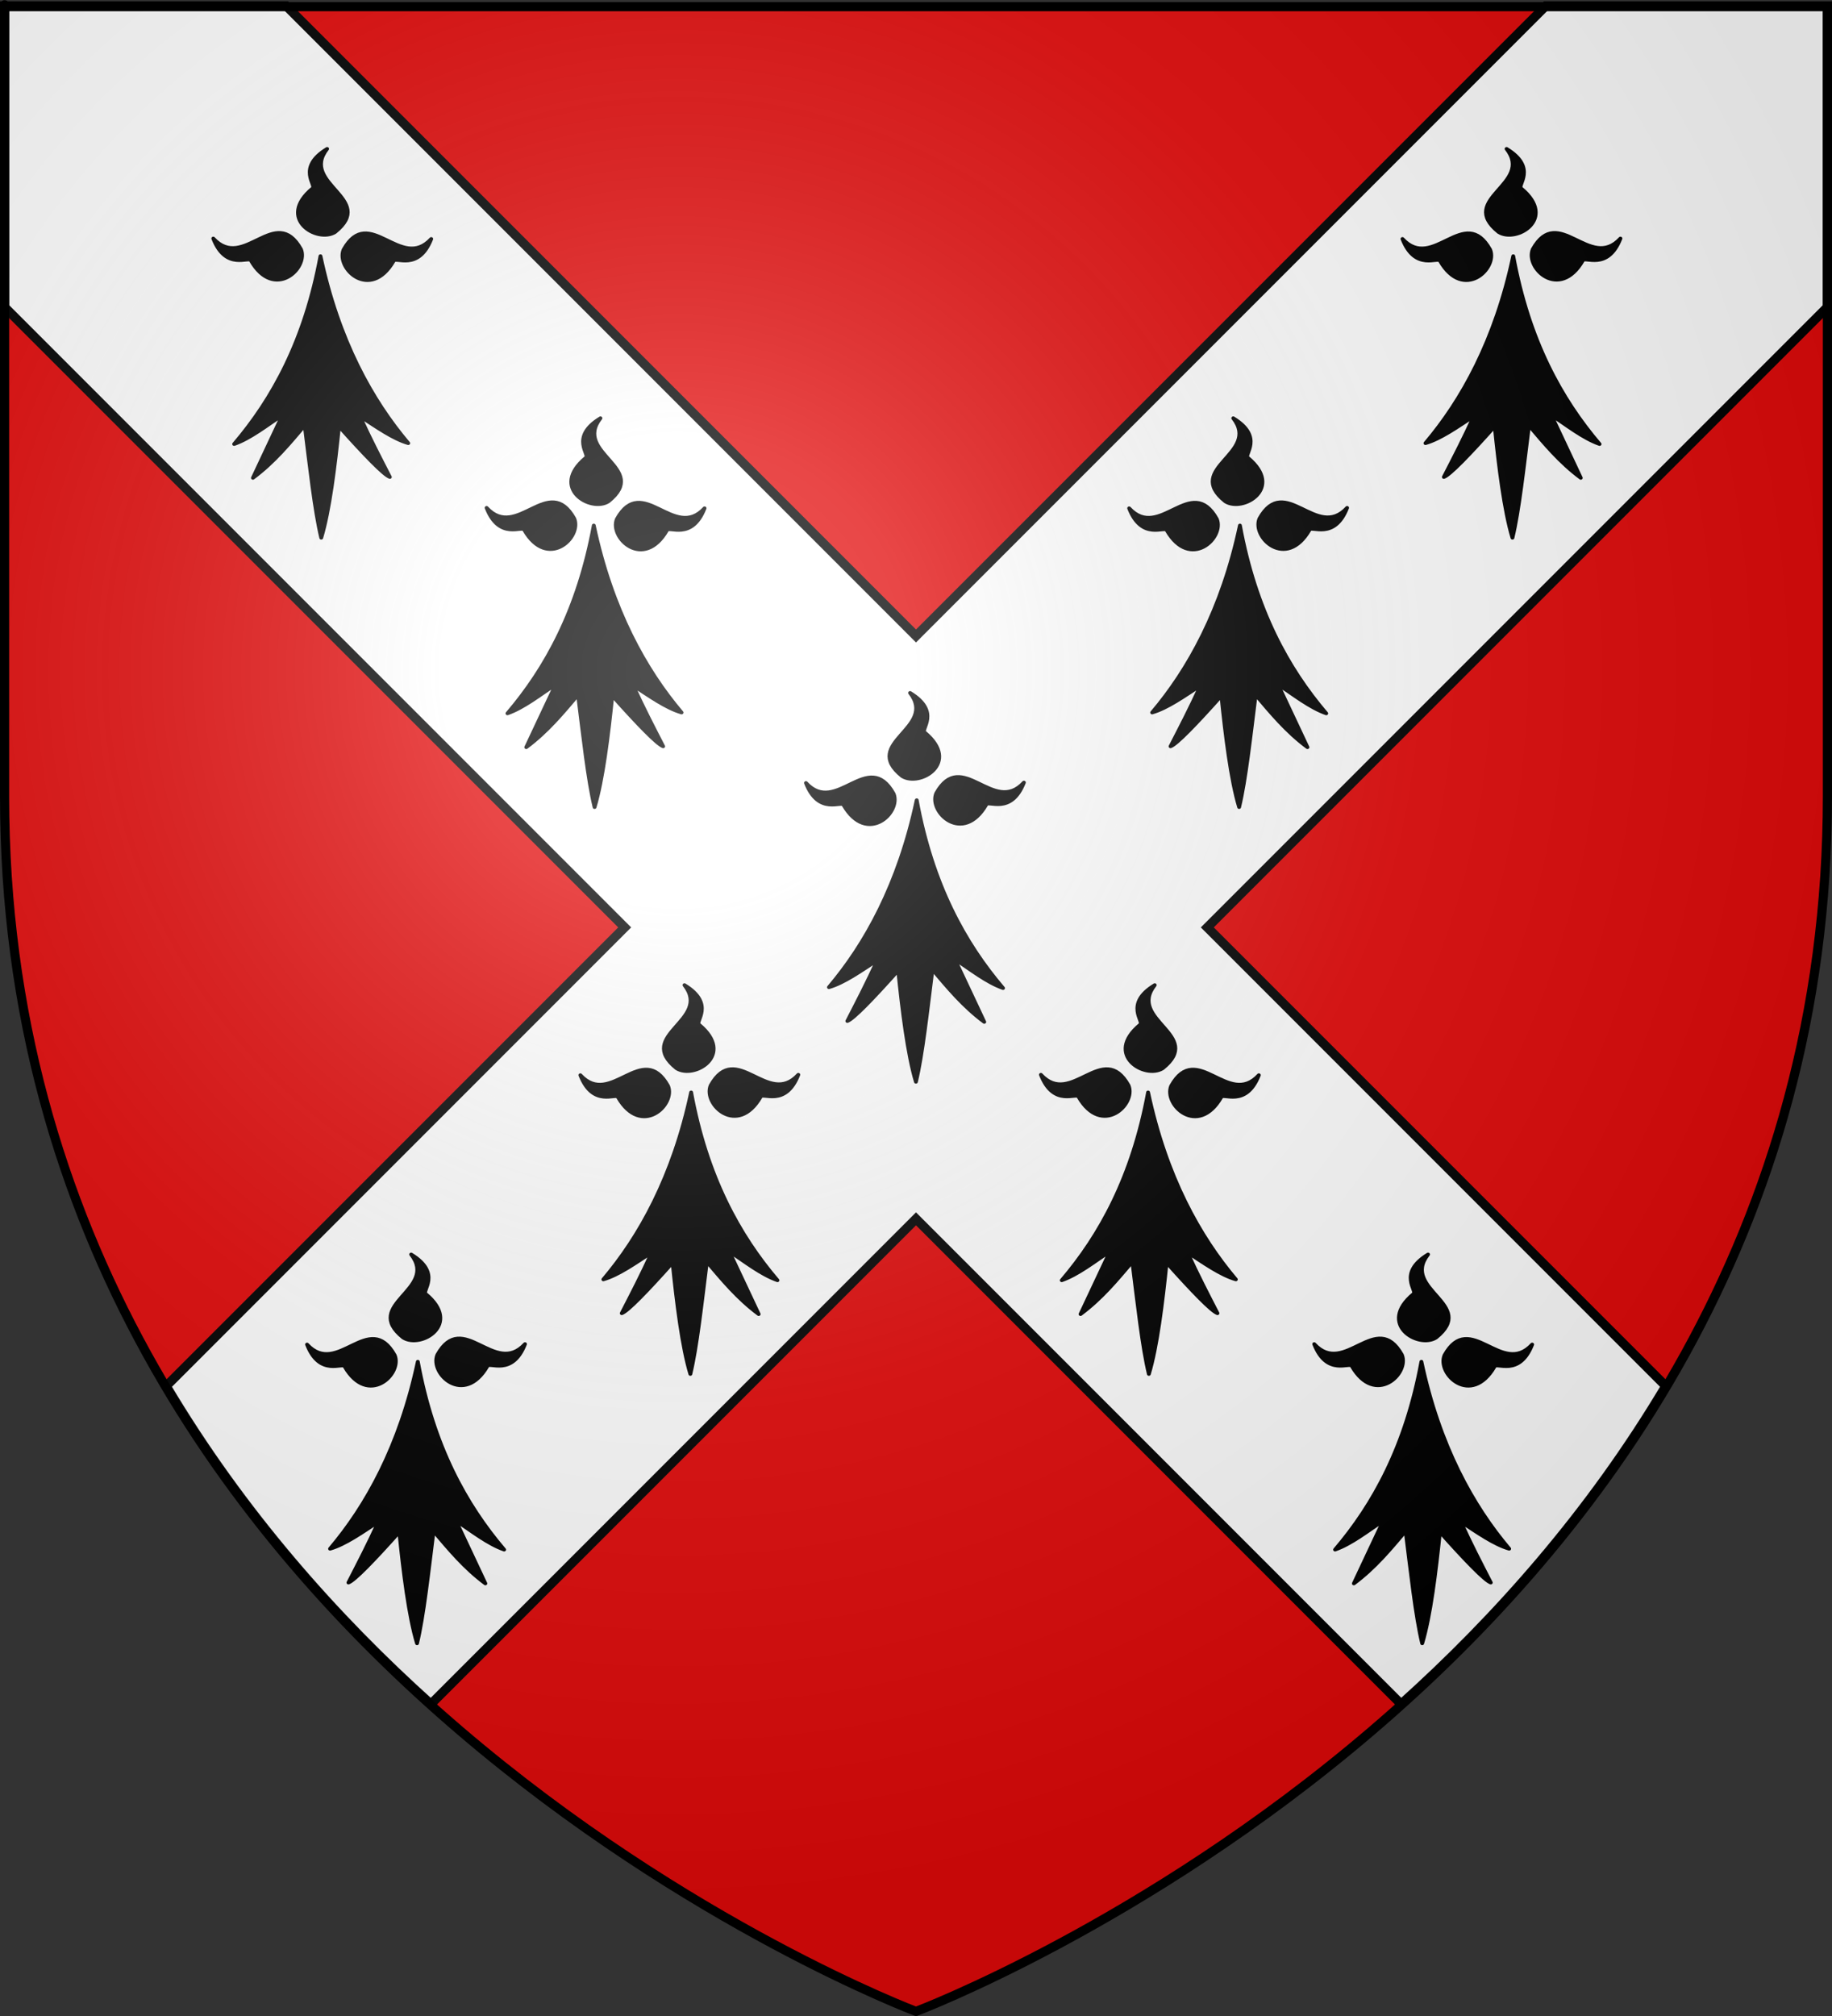 <?xml version="1.0" encoding="UTF-8" standalone="no"?>
<svg
   xmlns:dc="http://purl.org/dc/elements/1.1/"
   xmlns:cc="http://creativecommons.org/ns#"
   xmlns:rdf="http://www.w3.org/1999/02/22-rdf-syntax-ns#"
   xmlns:svg="http://www.w3.org/2000/svg"
   xmlns="http://www.w3.org/2000/svg"
   xmlns:xlink="http://www.w3.org/1999/xlink"
   xmlns:sodipodi="http://sodipodi.sourceforge.net/DTD/sodipodi-0.dtd"
   xmlns:inkscape="http://www.inkscape.org/namespaces/inkscape"
   height="660"
   width="600"
   version="1.0"
   id="svg2"
   sodipodi:version="0.32"
   inkscape:version="0.48.1 r9760"
   sodipodi:docname="Blason_Vide_3D[1].svg"
   inkscape:export-filename="/Users/olivier/Desktop/Blason Rouge/Blason_Vide_3D.png"
   inkscape:export-xdpi="144"
   inkscape:export-ydpi="144"
   inkscape:output_extension="org.inkscape.output.svg.inkscape">
  <rect width="100%" height="100%" fill="#333333" stroke="none"/>
  <sodipodi:namedview
     inkscape:window-height="664"
     inkscape:window-width="975"
     inkscape:pageshadow="2"
     inkscape:pageopacity="0.0"
     guidetolerance="10.0"
     gridtolerance="10.0"
     objecttolerance="10.0"
     borderopacity="1.0"
     bordercolor="#666666"
     pagecolor="#ffffff"
     id="base"
     showgrid="false"
     height="660px"
     inkscape:zoom="0.67575758"
     inkscape:cx="300"
     inkscape:cy="330"
     inkscape:window-x="0"
     inkscape:window-y="0"
     inkscape:current-layer="layer3"
     showguides="true"
     inkscape:guide-bbox="true"
     inkscape:window-maximized="0">
    <sodipodi:guide
       orientation="1,0"
       position="300,305.917"
       id="guide3626" />
  </sodipodi:namedview>
  <desc
     id="desc4">Flag of Canton of Valais (Wallis)</desc>
  <defs
     id="defs6">
    <linearGradient
       id="linearGradient2893">
      <stop
         style="stop-color:white;stop-opacity:0.314;"
         offset="0"
         id="stop2895" />
      <stop
         id="stop2897"
         offset="0.19"
         style="stop-color:white;stop-opacity:0.251;" />
      <stop
         style="stop-color:#6b6b6b;stop-opacity:0.125;"
         offset="0.6"
         id="stop2901" />
      <stop
         style="stop-color:black;stop-opacity:0.125;"
         offset="1"
         id="stop2899" />
    </linearGradient>
    <radialGradient
       inkscape:collect="always"
       xlink:href="#linearGradient2893"
       id="radialGradient3163"
       gradientUnits="userSpaceOnUse"
       gradientTransform="matrix(1.353,0,0,1.349,-77.629,-85.747)"
       cx="221.445"
       cy="226.331"
       fx="221.445"
       fy="226.331"
       r="300" />
    <radialGradient
       gradientTransform="matrix(1.353,0,0,1.349,-77.629,-85.747)"
       gradientUnits="userSpaceOnUse"
       xlink:href="#linearGradient2893-9"
       id="radialGradient3163-3"
       fy="226.331"
       fx="221.445"
       r="300"
       cy="226.331"
       cx="221.445" />
    <radialGradient
       gradientTransform="matrix(0,1.386,-1.323,-5.741131e-8,-158.082,-109.541)"
       gradientUnits="userSpaceOnUse"
       xlink:href="#linearGradient2955"
       id="radialGradient2871"
       fy="218.901"
       fx="225.524"
       r="300"
       cy="218.901"
       cx="225.524" />
    <radialGradient
       gradientTransform="matrix(0,1.749,-1.593,-1.049767e-7,551.788,-191.29)"
       gradientUnits="userSpaceOnUse"
       xlink:href="#linearGradient2955"
       id="radialGradient2865"
       fy="218.901"
       fx="225.524"
       r="300"
       cy="218.901"
       cx="225.524" />
    <radialGradient
       gradientTransform="matrix(-4.167939e-4,2.183,-1.884,-3.599562e-4,615.597,-289.121)"
       gradientUnits="userSpaceOnUse"
       xlink:href="#linearGradient2955"
       id="radialGradient1911"
       fy="218.901"
       fx="225.524"
       r="300"
       cy="218.901"
       cx="225.524" />
    <clipPath
       id="clip">
      <path
         id="path10"
         d="M 0,-200 L 0,600 L 300,600 L 300,-200 L 0,-200 z " />
    </clipPath>
    <polygon
       id="star"
       transform="scale(53,53)"
       points="0,-1 0.588,0.809 -0.951,-0.309 0.951,-0.309 -0.588,0.809 0,-1 " />
    <radialGradient
       gradientTransform="matrix(-4.167939e-4,2.183,-1.884,-3.599562e-4,615.597,-289.121)"
       gradientUnits="userSpaceOnUse"
       xlink:href="#linearGradient2955"
       id="radialGradient2961"
       fy="218.901"
       fx="225.524"
       r="300"
       cy="218.901"
       cx="225.524" />
    <linearGradient
       id="linearGradient2955">
      <stop
         id="stop2867"
         offset="0"
         style="stop-color:#fd0000;stop-opacity:1" />
      <stop
         id="stop2873"
         offset="0.5"
         style="stop-color:#e77275;stop-opacity:0.659" />
      <stop
         id="stop2959"
         offset="1"
         style="stop-color:black;stop-opacity:0.323" />
    </linearGradient>
    <linearGradient
       id="linearGradient2885">
      <stop
         id="stop2887"
         offset="0"
         style="stop-color:white;stop-opacity:1" />
      <stop
         id="stop2891"
         offset="0.229"
         style="stop-color:white;stop-opacity:1" />
      <stop
         id="stop2889"
         offset="1"
         style="stop-color:black;stop-opacity:1" />
    </linearGradient>
    <linearGradient
       id="linearGradient2893-9">
      <stop
         id="stop2895-1"
         offset="0"
         style="stop-color:white;stop-opacity:0.314" />
      <stop
         id="stop2897-3"
         offset="0.19"
         style="stop-color:white;stop-opacity:0.251" />
      <stop
         id="stop2901-3"
         offset="0.6"
         style="stop-color:#6b6b6b;stop-opacity:0.125" />
      <stop
         id="stop2899-0"
         offset="1"
         style="stop-color:black;stop-opacity:0.125" />
    </linearGradient>
    <inkscape:perspective
       id="perspective33"
       inkscape:persp3d-origin="300 : 220 : 1"
       inkscape:vp_z="600 : 330 : 1"
       inkscape:vp_y="0 : 1000 : 0"
       inkscape:vp_x="0 : 330 : 1"
       sodipodi:type="inkscape:persp3d" />
    <radialGradient
       r="300"
       fy="226.331"
       fx="221.445"
       cy="226.331"
       cx="221.445"
       gradientTransform="matrix(1.353,0,0,1.349,-77.629,-85.747)"
       gradientUnits="userSpaceOnUse"
       id="radialGradient3163-1"
       xlink:href="#linearGradient2893-2"
       inkscape:collect="always" />
    <radialGradient
       r="300"
       fy="218.901"
       fx="225.524"
       cy="218.901"
       cx="225.524"
       gradientTransform="matrix(0,1.386,-1.323,-5.741131e-8,-158.082,-109.541)"
       gradientUnits="userSpaceOnUse"
       id="radialGradient2871-9"
       xlink:href="#linearGradient2955-6"
       inkscape:collect="always" />
    <radialGradient
       r="300"
       fy="218.901"
       fx="225.524"
       cy="218.901"
       cx="225.524"
       gradientTransform="matrix(0,1.749,-1.593,-1.049767e-7,551.788,-191.29)"
       gradientUnits="userSpaceOnUse"
       id="radialGradient2865-9"
       xlink:href="#linearGradient2955-6"
       inkscape:collect="always" />
    <radialGradient
       r="300"
       fy="218.901"
       fx="225.524"
       cy="218.901"
       cx="225.524"
       gradientTransform="matrix(-4.167939e-4,2.183,-1.884,-3.599562e-4,615.597,-289.121)"
       gradientUnits="userSpaceOnUse"
       id="radialGradient1911-9"
       xlink:href="#linearGradient2955-6"
       inkscape:collect="always" />
    <clipPath
       id="clip-0">
      <path
         id="path10-3"
         d="M 0,-200 L 0,600 L 300,600 L 300,-200 L 0,-200 z " />
    </clipPath>
    <polygon
       points="0,-1 0.588,0.809 -0.951,-0.309 0.951,-0.309 -0.588,0.809 0,-1 "
       transform="scale(53,53)"
       id="star-7" />
    <radialGradient
       gradientUnits="userSpaceOnUse"
       gradientTransform="matrix(-4.167939e-4,2.183,-1.884,-3.599562e-4,615.597,-289.121)"
       r="300"
       fy="218.901"
       fx="225.524"
       cy="218.901"
       cx="225.524"
       id="radialGradient2961-2"
       xlink:href="#linearGradient2955-6"
       inkscape:collect="always" />
    <linearGradient
       id="linearGradient2955-6">
      <stop
         style="stop-color:#fd0000;stop-opacity:1;"
         offset="0"
         id="stop2867-5" />
      <stop
         id="stop2873-7"
         offset="0.5"
         style="stop-color:#e77275;stop-opacity:0.659;" />
      <stop
         id="stop2959-6"
         offset="1"
         style="stop-color:black;stop-opacity:0.323;" />
    </linearGradient>
    <linearGradient
       id="linearGradient2885-0">
      <stop
         style="stop-color:white;stop-opacity:1;"
         offset="0"
         id="stop2887-3" />
      <stop
         id="stop2891-9"
         offset="0.229"
         style="stop-color:white;stop-opacity:1;" />
      <stop
         style="stop-color:black;stop-opacity:1;"
         offset="1"
         id="stop2889-8" />
    </linearGradient>
    <linearGradient
       id="linearGradient2893-2">
      <stop
         id="stop2895-3"
         offset="0"
         style="stop-color:white;stop-opacity:0.314;" />
      <stop
         style="stop-color:white;stop-opacity:0.251;"
         offset="0.19"
         id="stop2897-9" />
      <stop
         id="stop2901-9"
         offset="0.6"
         style="stop-color:#6b6b6b;stop-opacity:0.125;" />
      <stop
         id="stop2899-7"
         offset="1"
         style="stop-color:black;stop-opacity:0.125;" />
    </linearGradient>
    <inkscape:perspective
       id="perspective30"
       inkscape:persp3d-origin="300 : 220 : 1"
       inkscape:vp_z="600 : 330 : 1"
       inkscape:vp_y="0 : 1000 : 0"
       inkscape:vp_x="0 : 330 : 1"
       sodipodi:type="inkscape:persp3d" />
    <inkscape:perspective
       id="perspective13"
       inkscape:persp3d-origin="87.091232 : 108.72253 : 1"
       inkscape:vp_z="174.18246 : 163.0838 : 1"
       inkscape:vp_y="0 : 1000 : 0"
       inkscape:vp_x="0 : 163.0838 : 1"
       sodipodi:type="inkscape:persp3d" />
  </defs>
  <g
     inkscape:groupmode="layer"
     id="layer3"
     inkscape:label="Fond écu"
     style="display:inline">
    <path
       id="path2855"
       style="fill:#e20909;fill-opacity:1;fill-rule:evenodd;stroke:none"
       d="m 300,658.5 c 0,0 298.5,-112.32 298.5,-397.772 0,-285.452 0,-258.552 0,-258.552 l -597,0 0,258.552 C 1.5,546.18 300,658.5 300,658.5 z"
       sodipodi:nodetypes="cccccc"
       inkscape:connector-curvature="0" />
    <g
       transform="matrix(1.553,0,0,1.165,-216.751,-261.354)"
       id="layer1-8"
       inkscape:label="Calque 1"
       style="fill:#ffffff" />
    <g
       id="layer3-2"
       style="display:inline">
      <g
         id="g7979">
        <rect
           id="rect7092"
           style="fill:none;stroke:none"
           y="-7.1054274e-15"
           x="0"
           height="660"
           width="600" />
      </g>
    </g>
    <g
       style="display:inline"
       inkscape:label="Meubles"
       id="layer4-7"
       transform="translate(0,-0.259)">
      <path
         id="path11627"
         d="m 1.5,2.188 0,98.594 L 204.594,303.875 54.438,454.031 c 24.649,41.455 55.339,75.993 86.688,104.125 L 300,399.281 l 158.875,158.875 c 31.349,-28.132 62.038,-62.67 86.688,-104.125 L 395.406,303.875 598.5,100.781 l 0,-98.594 -92.219,0 L 300,208.469 93.719,2.188 1.5,2.188 z"
         style="fill:#ffffff;fill-opacity:1;fill-rule:evenodd;stroke:#000000;stroke-width:3;stroke-linecap:butt;stroke-linejoin:miter;stroke-miterlimit:4;stroke-opacity:1;stroke-dasharray:none;display:inline"
         inkscape:connector-curvature="0" />
    </g>
    <g
       id="layer2-1"
       style="display:inline"
       transform="matrix(0.417,0,0,0.394,69.093,304.184)">
      <g
         id="g4564"
         style="fill:#000000;fill-opacity:1">
        <path
           id="path1883"
           style="fill:#000000;fill-opacity:1;fill-rule:evenodd;stroke:#000000;stroke-width:3;stroke-linecap:round;stroke-linejoin:round;stroke-miterlimit:4;stroke-opacity:1;stroke-dasharray:none"
           d="m 377.128,135.622 c -14.101,70.111 -40.388,119.752 -68.944,155.439 11.871,-3.562 25.215,-13.69 38.117,-22.55 -7.89,18.385 -15.781,34.445 -23.671,50.668 4.711,-1.747 19.661,-18.122 39.965,-42.145 3.183,33.027 7.487,70.222 13.917,92.616 5.119,-22.358 8.906,-59.364 12.969,-93.342 12.241,15.194 24.13,30.565 40.692,43.599 L 406.92,267.587 c 12.007,8.398 25.274,19.515 38.007,24.201 -30.189,-37.468 -55.61,-86.047 -67.799,-156.166 z"
           inkscape:connector-curvature="0" />
        <path
           id="path1887"
           style="fill:#000000;fill-opacity:1;fill-rule:evenodd;stroke:#000000;stroke-width:3;stroke-linecap:round;stroke-linejoin:round;stroke-miterlimit:4;stroke-opacity:1;stroke-dasharray:none"
           d="m 319.723,139.698 c -1.296,-4.078 -19.538,8.975 -29.595,-18.387 23.991,27.584 48.78,-29.042 68.834,8.941 6.189,15.671 -20.922,42.86 -39.239,9.446 z"
           inkscape:connector-curvature="0" />
        <path
           id="path1893"
           style="fill:#000000;fill-opacity:1;fill-rule:evenodd;stroke:#000000;stroke-width:3;stroke-linecap:round;stroke-linejoin:round;stroke-miterlimit:4;stroke-opacity:1;stroke-dasharray:none;display:inline"
           d="m 431.716,139.348 c 1.296,-4.078 19.538,8.975 29.595,-18.387 -23.991,27.584 -48.78,-29.042 -68.834,8.941 -6.189,15.671 20.922,42.86 39.239,9.446 z"
           inkscape:connector-curvature="0" />
        <path
           id="path1895"
           style="fill:#000000;fill-opacity:1;fill-rule:evenodd;stroke:#000000;stroke-width:3;stroke-linecap:round;stroke-linejoin:round;stroke-miterlimit:4;stroke-opacity:1;stroke-dasharray:none;display:inline"
           d="m 383.382,79.375 c -3.697,-2.154 13.021,-17.109 -11.489,-32.893 21.686,29.431 -38.983,41.27 -6.29,69.126 13.943,9.458 46.392,-11.069 17.779,-36.233 z"
           inkscape:connector-curvature="0" />
      </g>
    </g>
    <use
       x="0"
       y="0"
       xlink:href="#layer2-1"
       id="use3488"
       transform="translate(-89.514,88.178)"
       width="600"
       height="660" />
    <use
       x="0"
       y="0"
       xlink:href="#use3488"
       id="use3490"
       transform="translate(163.394,-183.836)"
       width="600"
       height="660" />
    <use
       x="0"
       y="0"
       xlink:href="#layer2-1"
       id="use3492"
       transform="matrix(-1,0,0,1,602.365,0)"
       width="600"
       height="660" />
    <use
       x="0"
       y="0"
       xlink:href="#use3488"
       id="use3494"
       transform="matrix(-1,0,0,1,602.365,0)"
       width="600"
       height="660" />
    <g
       transform="matrix(0.417,0,0,0.394,338.341,30.417)"
       style="display:inline"
       id="g3496">
      <g
         style="fill:#000000;fill-opacity:1"
         id="g3498">
        <path
           inkscape:connector-curvature="0"
           d="m 377.128,135.622 c -14.101,70.111 -40.388,119.752 -68.944,155.439 11.871,-3.562 25.215,-13.69 38.117,-22.55 -7.89,18.385 -15.781,34.445 -23.671,50.668 4.711,-1.747 19.661,-18.122 39.965,-42.145 3.183,33.027 7.487,70.222 13.917,92.616 5.119,-22.358 8.906,-59.364 12.969,-93.342 12.241,15.194 24.13,30.565 40.692,43.599 L 406.92,267.587 c 12.007,8.398 25.274,19.515 38.007,24.201 -30.189,-37.468 -55.61,-86.047 -67.799,-156.166 z"
           style="fill:#000000;fill-opacity:1;fill-rule:evenodd;stroke:#000000;stroke-width:3;stroke-linecap:round;stroke-linejoin:round;stroke-miterlimit:4;stroke-opacity:1;stroke-dasharray:none"
           id="path3500" />
        <path
           inkscape:connector-curvature="0"
           d="m 319.723,139.698 c -1.296,-4.078 -19.538,8.975 -29.595,-18.387 23.991,27.584 48.78,-29.042 68.834,8.941 6.189,15.671 -20.922,42.86 -39.239,9.446 z"
           style="fill:#000000;fill-opacity:1;fill-rule:evenodd;stroke:#000000;stroke-width:3;stroke-linecap:round;stroke-linejoin:round;stroke-miterlimit:4;stroke-opacity:1;stroke-dasharray:none"
           id="path3502" />
        <path
           inkscape:connector-curvature="0"
           d="m 431.716,139.348 c 1.296,-4.078 19.538,8.975 29.595,-18.387 -23.991,27.584 -48.78,-29.042 -68.834,8.941 -6.189,15.671 20.922,42.86 39.239,9.446 z"
           style="fill:#000000;fill-opacity:1;fill-rule:evenodd;stroke:#000000;stroke-width:3;stroke-linecap:round;stroke-linejoin:round;stroke-miterlimit:4;stroke-opacity:1;stroke-dasharray:none;display:inline"
           id="path3504" />
        <path
           inkscape:connector-curvature="0"
           d="m 383.382,79.375 c -3.697,-2.154 13.021,-17.109 -11.489,-32.893 21.686,29.431 -38.983,41.27 -6.29,69.126 13.943,9.458 46.392,-11.069 17.779,-36.233 z"
           style="fill:#000000;fill-opacity:1;fill-rule:evenodd;stroke:#000000;stroke-width:3;stroke-linecap:round;stroke-linejoin:round;stroke-miterlimit:4;stroke-opacity:1;stroke-dasharray:none;display:inline"
           id="path3506" />
      </g>
    </g>
    <use
       height="660"
       width="600"
       transform="translate(179.733,-185.589)"
       id="use3508"
       xlink:href="#layer2-1"
       y="0"
       x="0" />
    <use
       x="0"
       y="0"
       xlink:href="#g3496"
       id="use3510"
       transform="matrix(-1,0,0,1,600.56,0)"
       width="600"
       height="660" />
    <use
       x="0"
       y="0"
       xlink:href="#use3508"
       id="use3512"
       transform="matrix(-1,0,0,1,600.56,0)"
       width="600"
       height="660" />
  </g>
  <g
     inkscape:groupmode="layer"
     id="layer4"
     inkscape:label="Meubles" />
  <g
     inkscape:groupmode="layer"
     id="layer2"
     inkscape:label="Reflet final"
     sodipodi:insensitive="true">
    <path
       sodipodi:nodetypes="cccccc"
       d="M 300,658.5 C 300,658.5 598.5,546.18 598.5,260.728 C 598.5,-24.723 598.5,2.176 598.5,2.176 L 1.5,2.176 L 1.5,260.728 C 1.5,546.18 300,658.5 300,658.5 z "
       style="opacity:1;fill:url(#radialGradient3163);fill-opacity:1;fill-rule:evenodd;stroke:none;stroke-width:1px;stroke-linecap:butt;stroke-linejoin:miter;stroke-opacity:1"
       id="path2875"
       inkscape:export-xdpi="144"
       inkscape:export-ydpi="144" />
  </g>
  <g
     inkscape:groupmode="layer"
     id="layer1"
     inkscape:label="Contour final"
     sodipodi:insensitive="true">
    <path
       sodipodi:nodetypes="cccccc"
       d="M 300,658.5 C 300,658.5 1.5,546.18 1.5,260.728 C 1.5,-24.723 1.5,2.176 1.5,2.176 L 598.5,2.176 L 598.5,260.728 C 598.5,546.18 300,658.5 300,658.5 z "
       style="opacity:1;fill:none;fill-opacity:1;fill-rule:evenodd;stroke:#000000;stroke-width:3;stroke-linecap:butt;stroke-linejoin:miter;stroke-miterlimit:4;stroke-dasharray:none;stroke-opacity:1"
       id="path1411"
       inkscape:export-xdpi="144"
       inkscape:export-ydpi="144" />
  </g>
</svg>
